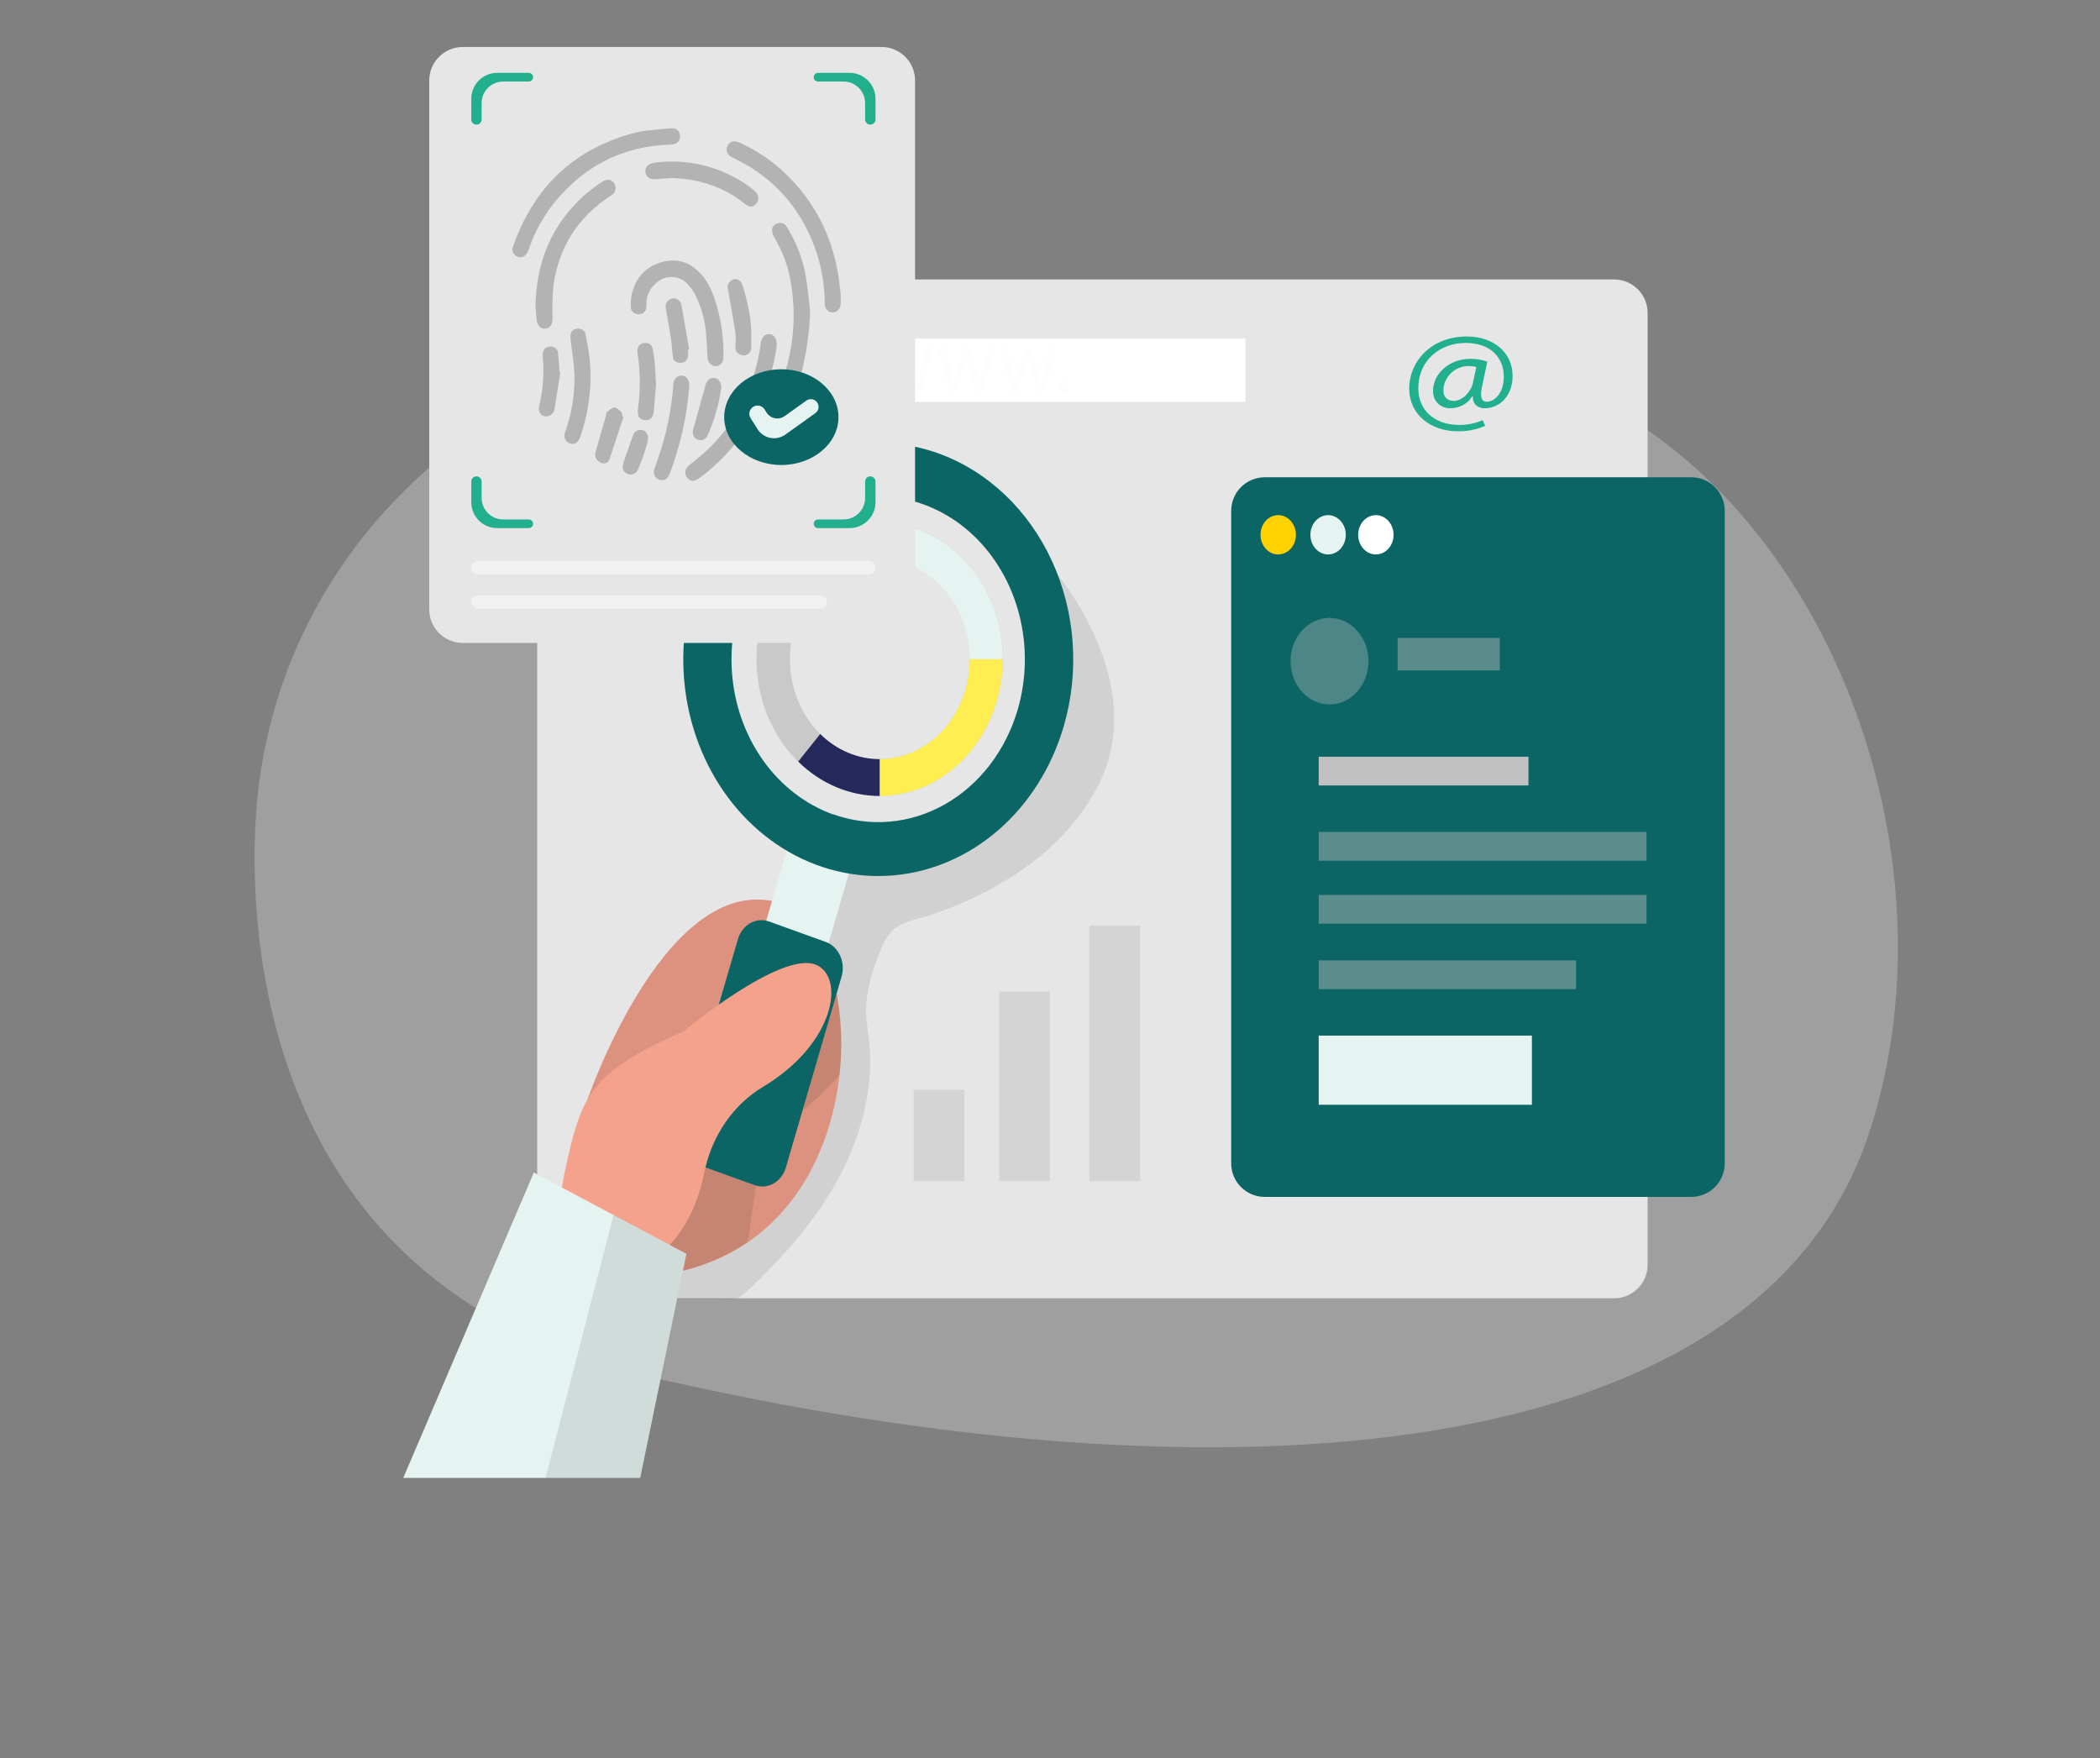 <svg width="627" height="525" viewBox="0 0 627 525" fill="none" xmlns="http://www.w3.org/2000/svg">
<rect x="0" y="0" width="627" height="525" fill="#808080" stroke="none"/>
<path opacity="0.3" d="M177.457 110.543C124.93 129.525 78.704 179.521 76.149 248.412C74.723 286.723 82.231 385.009 191.517 410.538C366.936 451.531 524.705 437.67 557.826 339.001C587.327 251.128 540.584 134.244 452.976 110.126C391.233 93.147 280.065 73.451 177.457 110.543Z" fill="#E6E6E6"/>
<path d="M481.93 83.439H170.395C164.873 83.439 160.395 87.916 160.395 93.439V377.658C160.395 383.181 164.872 387.658 170.395 387.658H481.93C487.453 387.658 491.93 383.181 491.93 377.658V93.439C491.93 87.916 487.453 83.439 481.93 83.439Z" fill="#E6E6E6"/>
<path d="M184.824 118.711C188.884 118.711 192.175 115.054 192.175 110.543C192.175 106.033 188.884 102.376 184.824 102.376C180.764 102.376 177.472 106.033 177.472 110.543C177.472 115.054 180.764 118.711 184.824 118.711Z" fill="#FFD200"/>
<path d="M205.531 118.711C209.591 118.711 212.882 115.054 212.882 110.543C212.882 106.033 209.591 102.376 205.531 102.376C201.47 102.376 198.179 106.033 198.179 110.543C198.179 115.054 201.47 118.711 205.531 118.711Z" fill="#E6F4F1"/>
<path d="M225.375 118.711C229.435 118.711 232.727 115.054 232.727 110.543C232.727 106.033 229.435 102.376 225.375 102.376C221.315 102.376 218.023 106.033 218.023 110.543C218.023 115.054 221.315 118.711 225.375 118.711Z" fill="#24285B"/>
<path d="M371.858 101.105H257.948V119.982H371.858V101.105Z" fill="white"/>
<path opacity="0.09" d="M312.089 167.018C312.089 167.018 344.521 201.846 327.937 234.463C327.404 235.508 326.855 236.501 326.275 237.493C318.438 250.867 306.195 260.236 293.358 266.749C288.305 269.306 283.099 271.47 277.777 273.227C273.544 274.638 268.168 275.143 265.237 279.218C264.167 280.825 263.292 282.581 262.635 284.442C260.595 289.167 259.246 294.222 258.637 299.418C258.261 304.311 259.547 309.118 259.766 314.029C260.424 329.022 255.424 343.842 247.822 356.276C243.113 363.796 237.689 370.732 231.645 376.964C228.667 380.098 225.61 383.268 222.397 386.123C220.061 388.178 218.839 387.987 215.986 387.865C207.819 387.865 199.652 387.865 191.486 387.865L220.171 304.068L244.922 250.084C244.922 250.084 289.188 248.185 303.013 228.211C316.839 208.237 312.089 167.018 312.089 167.018Z" fill="black"/>
<path d="M504.953 142.511H377.605C372.082 142.511 367.605 146.988 367.605 152.511V347.384C367.605 352.907 372.082 357.384 377.605 357.384H504.953C510.476 357.384 514.953 352.907 514.953 347.384V152.511C514.953 146.988 510.476 142.511 504.953 142.511Z" fill="#0C6565"/>
<path d="M175.341 328.517C175.341 328.517 197.583 263.371 229.999 268.926C262.415 274.481 264.97 383.337 184.542 381.335L175.341 328.517Z" fill="#F4A28C"/>
<path opacity="0.1" d="M250.675 320.785C248.621 339.732 240.204 359.323 223.275 370.921C215.306 376.246 206.39 379.58 197.145 380.69C192.947 381.239 188.72 381.455 184.495 381.335L175.325 328.517C175.325 328.517 197.583 263.371 229.999 268.926C239.404 270.545 246.348 280.942 249.421 294.803C251.219 303.313 251.644 312.111 250.675 320.785V320.785Z" fill="black"/>
<path opacity="0.1" d="M250.675 320.785C242.618 331.234 228.275 337.294 225.814 353.437C224.936 359.201 224.058 365.279 223.275 370.851C215.306 376.176 206.39 379.51 197.144 380.621L201.847 346.663L247.665 292.957C248.267 293.534 248.838 294.15 249.374 294.803C251.188 303.31 251.629 312.107 250.675 320.785V320.785Z" fill="black"/>
<path d="M256.26 251.169L237.665 244.473L225.219 287.129L243.814 293.825L256.26 251.169Z" fill="#E6F4F1"/>
<path d="M280.175 135.376C269.222 131.432 257.461 131.185 246.382 134.667C235.302 138.148 225.4 145.201 217.929 154.934C210.457 164.667 205.752 176.643 204.407 189.348C203.062 202.052 205.138 214.914 210.374 226.308C215.609 237.701 223.767 247.114 233.818 253.356C243.868 259.598 255.359 262.388 266.837 261.375C278.316 260.361 289.265 255.589 298.302 247.662C307.339 239.735 314.057 229.009 317.607 216.84C322.367 200.523 321.097 182.773 314.077 167.496C307.057 152.219 294.862 140.665 280.175 135.376ZM248.715 243.17C240.475 240.208 233.21 234.599 227.84 227.05C222.469 219.502 219.233 210.354 218.541 200.763C217.85 191.172 219.733 181.569 223.954 173.167C228.174 164.765 234.542 157.942 242.253 153.56C249.964 149.179 258.671 147.435 267.273 148.55C275.875 149.665 283.987 153.589 290.583 159.825C297.178 166.061 301.961 174.33 304.327 183.585C306.693 192.841 306.536 202.668 303.876 211.825C300.296 224.101 292.474 234.294 282.129 240.163C271.785 246.031 259.765 247.094 248.715 243.118V243.17Z" fill="#0C6565"/>
<path d="M246.517 281.238L229.638 275.159C225.751 273.759 221.579 276.125 220.319 280.444L203.687 337.446C202.427 341.764 204.556 346.4 208.443 347.799L225.323 353.878C229.21 355.278 233.382 352.912 234.642 348.594L251.274 291.591C252.534 287.273 250.404 282.637 246.517 281.238Z" fill="#0C6565"/>
<path d="M204.214 307.864C204.214 307.864 233.197 283.71 243.652 288.081C252.273 291.704 249.546 311.434 227.836 324.512C223.43 327.133 219.583 330.775 216.554 335.192C213.525 339.608 211.385 344.696 210.28 350.111C208.462 359.201 204.214 369.65 194.605 376.459C174.557 390.791 163.569 373.429 168.538 350.337C173.507 327.246 175.67 320.437 204.214 307.864Z" fill="#F4A28C"/>
<path d="M191.141 441.292L204.935 374.386L159.383 350.111L120.4 441.292H191.141Z" fill="#E6F4F1"/>
<path opacity="0.1" d="M191.141 441.292L204.935 374.386L183.194 362.788L162.895 441.292H191.141Z" fill="black"/>
<path opacity="0.43" d="M447.788 190.475H417.284V200.192H447.788V190.475Z" fill="#C1C1C1"/>
<path opacity="0.36" d="M396.954 210.344C403.377 210.344 408.585 204.559 408.585 197.423C408.585 190.287 403.377 184.502 396.954 184.502C390.53 184.502 385.323 190.287 385.323 197.423C385.323 204.559 390.53 210.344 396.954 210.344Z" fill="#C1C1C1"/>
<path d="M457.381 309.222H393.725V329.876H457.381V309.222Z" fill="#E6F4F1"/>
<path d="M456.362 225.948H393.725V234.533H456.362V225.948Z" fill="#C1C1C1"/>
<path opacity="0.44" d="M491.615 248.412H393.725V256.997H491.615V248.412Z" fill="#C1C1C1"/>
<path opacity="0.44" d="M491.615 267.219H393.725V275.804H491.615V267.219Z" fill="#C1C1C1"/>
<path opacity="0.44" d="M470.564 286.758H393.725V295.343H470.564V286.758Z" fill="#C1C1C1"/>
<path d="M381.639 165.555C384.557 165.555 386.922 162.928 386.922 159.686C386.922 156.445 384.557 153.818 381.639 153.818C378.722 153.818 376.357 156.445 376.357 159.686C376.357 162.928 378.722 165.555 381.639 165.555Z" fill="#FFD200"/>
<path d="M396.531 165.555C399.448 165.555 401.813 162.928 401.813 159.686C401.813 156.445 399.448 153.818 396.531 153.818C393.613 153.818 391.248 156.445 391.248 159.686C391.248 162.928 393.613 165.555 396.531 165.555Z" fill="#E6F4F1"/>
<path d="M410.795 165.555C413.712 165.555 416.077 162.928 416.077 159.686C416.077 156.445 413.712 153.818 410.795 153.818C407.877 153.818 405.512 156.445 405.512 159.686C405.512 162.928 407.877 165.555 410.795 165.555Z" fill="white"/>
<path d="M262.697 237.667C255.424 237.681 248.31 235.297 242.257 230.818C236.204 226.338 231.483 219.964 228.691 212.503C225.9 205.041 225.164 196.827 226.577 188.901C227.989 180.974 231.487 173.691 236.626 167.974C241.766 162.257 248.317 158.362 255.45 156.782C262.583 155.203 269.978 156.01 276.698 159.102C283.418 162.193 289.161 167.43 293.201 174.149C297.241 180.868 299.396 188.768 299.393 196.848C299.38 207.661 295.512 218.028 288.634 225.678C281.756 233.329 272.43 237.64 262.697 237.667V237.667ZM262.697 167.018C257.387 167.018 252.195 168.767 247.78 172.045C243.364 175.323 239.922 179.982 237.89 185.433C235.858 190.884 235.326 196.882 236.362 202.668C237.398 208.455 239.955 213.77 243.711 217.942C247.466 222.114 252.25 224.955 257.459 226.106C262.668 227.257 268.066 226.666 272.973 224.408C277.879 222.15 282.073 218.327 285.023 213.421C287.974 208.516 289.549 202.748 289.549 196.848C289.544 188.938 286.714 181.353 281.679 175.76C276.645 170.167 269.817 167.023 262.697 167.018V167.018Z" fill="#C9C9C9"/>
<path d="M262.697 237.667C253.714 237.672 245.042 234.017 238.323 227.393L244.891 219.173C249.797 224.015 256.134 226.686 262.697 226.679V237.667Z" fill="#24285B"/>
<path d="M299.393 196.848H289.502C289.493 188.94 286.662 181.358 281.628 175.765C276.594 170.173 269.769 167.027 262.65 167.018V156.012C272.394 156.026 281.735 160.333 288.623 167.989C295.511 175.645 299.384 186.024 299.393 196.848V196.848Z" fill="#E6F4F1"/>
<path d="M262.697 237.667V226.679C269.815 226.665 276.637 223.518 281.67 217.927C286.703 212.335 289.536 204.756 289.549 196.848H299.392C299.38 207.661 295.511 218.027 288.634 225.678C281.756 233.329 272.43 237.64 262.697 237.667Z" fill="#FFEE51"/>
<path opacity="0.08" d="M287.934 325.383H272.792V352.671H287.934V325.383Z" fill="black"/>
<path opacity="0.08" d="M313.469 296.075H298.327V352.688H313.469V296.075Z" fill="black"/>
<path opacity="0.08" d="M340.398 276.362H325.256V352.688H340.398V276.362Z" fill="black"/>
<g opacity="0.08">
<path opacity="0.08" d="M263.748 103.769L265.315 110.491C265.66 111.972 265.989 113.347 266.209 114.706C266.491 113.365 266.883 111.954 267.274 110.526L269.218 103.769H271.178L273.027 110.387C273.466 111.972 273.811 113.365 274.077 114.706C274.305 113.259 274.608 111.829 274.987 110.422L276.679 103.769H278.827L274.987 117.004H273.011L271.178 110.683C270.77 109.22 270.425 107.897 270.127 106.347C269.836 107.824 269.475 109.283 269.046 110.718L267.118 117.004H265.158L261.569 103.769H263.748Z" fill="black"/>
<path opacity="0.08" d="M282.15 103.769L283.717 110.491C284.062 111.972 284.376 113.347 284.595 114.706H284.674C284.94 113.365 285.332 111.954 285.724 110.526L287.668 103.769H289.486L291.336 110.387C291.774 111.972 292.119 113.365 292.401 114.706C292.636 113.261 292.94 111.831 293.311 110.422L295.019 103.769H297.151L293.311 117.004H291.351L289.533 110.683C289.11 109.259 288.754 107.812 288.467 106.347V106.347C288.183 107.826 287.822 109.285 287.385 110.718L285.473 117.004H283.498L279.908 103.769H282.15Z" fill="black"/>
<path opacity="0.08" d="M300.568 103.769L302.136 110.491C302.48 111.972 302.81 113.347 303.029 114.706C303.311 113.365 303.703 111.954 304.095 110.526L306.039 103.769H307.857L309.707 110.387C310.146 111.972 310.49 113.365 310.757 114.706H310.835C311.062 113.259 311.366 111.829 311.744 110.422L313.5 103.769H315.647L311.807 117.004H309.832L308.014 110.683C307.606 109.22 307.261 107.897 306.963 106.347C306.672 107.824 306.311 109.283 305.882 110.718L303.954 117.004H301.995L298.389 103.769H300.568Z" fill="black"/>
<path opacity="0.08" d="M316.337 115.576C316.316 115.348 316.338 115.118 316.402 114.9C316.466 114.682 316.57 114.482 316.709 114.311C316.847 114.141 317.015 114.005 317.204 113.912C317.392 113.819 317.596 113.771 317.803 113.771C318.009 113.771 318.213 113.819 318.402 113.912C318.59 114.005 318.759 114.141 318.897 114.311C319.035 114.482 319.14 114.682 319.204 114.9C319.268 115.118 319.29 115.348 319.268 115.576C319.29 115.804 319.268 116.035 319.204 116.252C319.14 116.47 319.035 116.671 318.897 116.841C318.759 117.011 318.59 117.147 318.402 117.24C318.213 117.334 318.009 117.382 317.803 117.382C317.596 117.382 317.392 117.334 317.204 117.24C317.015 117.147 316.847 117.011 316.709 116.841C316.57 116.671 316.466 116.47 316.402 116.252C316.338 116.035 316.316 115.804 316.337 115.576V115.576Z" fill="black"/>
</g>
<path d="M263.209 14.03H138.163C132.64 14.03 128.163 18.507 128.163 24.029V181.983C128.163 187.506 132.64 191.983 138.163 191.983H263.209C268.732 191.983 273.209 187.506 273.209 181.983V24.029C273.209 18.507 268.732 14.03 263.209 14.03Z" fill="#E6E6E6"/>
<path d="M241.807 92.331C241.869 92.886 241.892 93.445 241.862 94.003C241.032 109.598 236.956 122.46 228.328 134.226C227.16 135.823 226.058 136.257 224.791 135.62C224.131 135.199 223.685 134.585 223.54 133.901C223.395 133.217 223.562 132.512 224.008 131.927C225.275 130.024 226.708 128.233 227.843 126.229C235.623 112.739 238.697 98.593 236.019 83.689C235.22 79.283 233.614 75.007 231.259 71.011C230.86 70.388 230.617 69.703 230.543 68.998C230.44 68.483 230.57 67.954 230.909 67.515C231.247 67.076 231.769 66.758 232.372 66.625C233.76 66.32 234.576 67.068 235.083 68.019C237.732 72.372 239.551 77.046 240.471 81.87C241.171 85.835 241.527 89.8 241.807 92.331Z" fill="#B3B3B3"/>
<path d="M202.918 39.955C203.044 40.456 203.097 40.996 202.955 41.493C202.943 41.537 202.929 41.58 202.913 41.623C202.808 41.913 202.63 42.182 202.392 42.411C202.153 42.641 201.86 42.825 201.531 42.953C201.202 43.081 200.845 43.149 200.482 43.153C185.165 43.587 174.102 50.078 165.683 60.3C162.166 64.663 159.517 69.474 157.838 74.548C157.221 76.302 156.24 77.032 154.895 76.773C154.53 76.663 154.194 76.493 153.908 76.273C153.623 76.053 153.392 75.787 153.231 75.491C153.07 75.195 152.981 74.874 152.97 74.549C152.958 74.224 153.025 73.9 153.165 73.597C158.774 57.899 169.044 45.489 188.427 39.93C192.13 38.868 196.218 38.721 200.152 38.314C201.647 38.123 202.63 38.811 202.918 39.955Z" fill="#B3B3B3"/>
<path d="M251.006 87.669C251.006 88.703 251.006 89.645 251.006 90.578C251.006 92.175 249.981 93.274 248.603 93.283C247.226 93.292 246.256 92.194 246.245 90.569C246.233 85.311 245.366 80.08 243.667 75.019C239.843 63.938 233 54.704 221.287 48.324C220.394 47.844 219.435 47.447 218.543 46.976C217.889 46.664 217.389 46.168 217.133 45.576C216.876 44.983 216.88 44.334 217.143 43.744C217.749 42.239 219.05 41.796 220.769 42.571C225.958 44.94 230.601 48.067 234.477 51.805C243.193 60.162 248.03 69.996 250.08 80.864C250.499 83.154 250.708 85.462 251.006 87.669Z" fill="#B3B3B3"/>
<path d="M215.997 104.53C215.997 105.241 215.997 105.952 215.997 106.663C215.997 108.196 215.05 109.258 213.727 109.313C212.405 109.368 211.336 108.279 211.237 106.681C211.116 104.595 211.072 102.499 210.862 100.421C210.621 96.192 209.53 92.027 207.634 88.103C206.985 86.838 206.12 85.659 205.066 84.603C204.556 84.055 203.912 83.603 203.177 83.28C202.442 82.957 201.633 82.77 200.804 82.731C199.975 82.691 199.146 82.801 198.372 83.052C197.598 83.303 196.897 83.691 196.317 84.188C195.288 84.966 194.463 85.914 193.894 86.972C193.325 88.031 193.025 89.177 193.011 90.338C193.027 90.572 193.035 90.806 193.036 91.04C193.037 91.55 192.985 92.069 192.773 92.533C192.436 93.273 191.818 93.821 190.697 93.828C190.386 93.835 190.076 93.787 189.788 93.689C189.499 93.592 189.238 93.445 189.02 93.259C188.802 93.073 188.632 92.851 188.52 92.607C188.409 92.364 188.358 92.103 188.372 91.843C188.256 90.512 188.345 89.174 188.636 87.863C189.738 83.246 192.405 79.552 198.19 78.103C199.755 77.703 201.42 77.664 203.01 77.989C204.6 78.314 206.056 78.991 207.226 79.95C210.311 82.249 211.942 85.296 213.121 88.519C214.944 93.721 215.911 99.108 215.997 104.53Z" fill="#B3B3B3"/>
<path d="M231.898 103.45C229.694 118.067 223.215 131.76 209.242 142.444C207.523 143.755 206.466 143.884 205.419 142.961C204.838 142.375 204.553 141.623 204.625 140.864C204.697 140.105 205.12 139.399 205.804 138.898C207.843 137.208 209.97 135.583 211.821 133.755C220.251 125.444 224.802 115.61 226.796 104.899C226.961 103.976 227.05 103.136 227.193 102.258C227.457 100.652 228.416 99.71 229.705 99.765C230.994 99.821 232.03 100.984 231.898 103.45Z" fill="#B3B3B3"/>
<path d="M159.876 90.901C160.273 78.574 164.284 67.622 174.201 58.527C175.855 57.085 177.622 55.737 179.49 54.492C181.022 53.412 182.014 53.412 182.973 54.27C183.478 54.763 183.77 55.384 183.8 56.033C183.83 56.682 183.597 57.32 183.138 57.844C182.931 58.046 182.698 58.229 182.444 58.389C172.273 64.954 167.094 73.883 165.364 84.299C164.954 87.833 164.825 91.387 164.978 94.936C164.978 96.857 164.273 98.048 162.774 98.14C161.276 98.232 160.328 97.152 160.196 95.185C160.052 93.68 159.964 92.166 159.876 90.901Z" fill="#B3B3B3"/>
<path d="M201.885 53.214C201.215 53.151 200.541 53.134 199.87 53.184C198.654 53.274 197.566 53.349 196.471 53.458C194.168 53.698 193.033 53.135 192.736 51.528C192.438 49.921 193.518 48.823 195.667 48.546C201.232 47.836 206.921 48.328 212.196 49.977C217.125 51.491 221.6 53.889 225.309 57.004C225.792 57.418 226.137 57.925 226.319 58.474C226.497 59.014 226.462 59.613 226.217 60.125C225.967 60.647 225.558 61.11 225.022 61.464C224.119 62.045 223.149 61.464 222.367 60.854C217.961 57.206 212.375 54.721 206.3 53.707C204.807 53.433 203.279 53.343 201.885 53.214Z" fill="#B3B3B3"/>
<path d="M176.339 111.714C176.371 118.001 175.35 124.261 173.309 130.311C172.703 132.047 171.689 132.795 170.333 132.462C168.978 132.13 168.13 130.689 168.692 129.138C170.681 123.584 171.636 117.807 171.524 112.009C171.424 108.648 170.829 105.287 170.422 101.926C170.309 101.315 170.272 100.696 170.311 100.079C170.466 99.027 171.072 98.177 172.515 98.122C173.082 98.101 173.637 98.264 174.063 98.577C174.49 98.89 174.757 99.329 174.807 99.802C175.292 102.083 175.711 104.373 175.997 106.672C176.24 108.556 176.24 110.476 176.339 111.714Z" fill="#B3B3B3"/>
<path d="M205.76 115.694C205.076 124.433 203.129 133.072 199.964 141.419C199.369 142.998 198.422 143.589 197.066 143.312C195.711 143.035 194.862 141.557 195.347 140.126C196.085 137.855 196.945 135.611 197.628 133.33C199.437 127.341 200.57 121.223 201.011 115.057C201.011 114.973 201.011 114.881 201.011 114.789C201.165 113.191 202.179 112.12 203.501 112.148C204.824 112.176 205.837 113.348 205.793 115.029C205.793 115.25 205.771 115.472 205.76 115.694Z" fill="#B3B3B3"/>
<path d="M224.332 99.682C224.311 99.682 224.295 99.699 224.295 99.719C224.295 101.083 224.295 102.464 224.295 103.819C224.295 105.185 223.281 106.109 222.014 106.137C221.668 106.116 221.33 106.037 221.02 105.907C220.71 105.776 220.434 105.595 220.207 105.374C219.981 105.154 219.809 104.898 219.701 104.622C219.593 104.345 219.552 104.053 219.579 103.763C219.579 102.341 219.81 100.901 219.579 99.507C218.974 95.383 218.211 91.275 217.496 87.161C217.415 86.694 217.257 86.237 217.22 85.765V85.765C217.161 85.032 217.577 84.349 218.148 83.885C218.335 83.732 218.534 83.595 218.733 83.488C219.208 83.235 219.782 83.279 220.273 83.501C220.444 83.578 220.606 83.67 220.756 83.776C220.902 83.879 221.034 83.993 221.152 84.117C221.493 84.474 221.647 84.96 221.787 85.433C222.586 88.12 223.261 90.837 223.777 93.569C224.16 95.569 224.184 97.615 224.368 99.642C224.37 99.664 224.353 99.682 224.332 99.682V99.682Z" fill="#B3B3B3"/>
<path d="M195.865 114.927C195.678 117.245 195.446 120.08 195.193 122.924C195.156 123.278 195.075 123.627 194.951 123.967C194.852 124.41 194.564 124.808 194.139 125.085C193.715 125.362 193.185 125.5 192.648 125.472C192.104 125.455 191.588 125.27 191.197 124.953C190.806 124.636 190.57 124.209 190.532 123.755C190.405 123.094 190.405 122.421 190.532 121.76C191.239 116.319 191.18 110.827 190.356 105.398C190.28 104.917 190.309 104.429 190.444 103.957C190.521 103.515 190.787 103.112 191.192 102.821C191.597 102.531 192.114 102.374 192.648 102.378C193.196 102.376 193.725 102.545 194.133 102.852C194.54 103.16 194.797 103.583 194.851 104.04C195.158 105.483 195.371 106.937 195.491 108.399C195.656 110.403 195.722 112.406 195.865 114.927Z" fill="#B3B3B3"/>
<path d="M167.186 111.274C167.235 111.26 167.283 111.301 167.275 111.352C166.708 114.916 166.184 118.481 165.584 122.046C165.558 122.535 165.371 123.008 165.044 123.413C164.804 123.67 164.513 123.887 164.188 124.057C163.539 124.395 162.747 124.452 162.092 124.127V124.127C162.038 124.1 161.986 124.072 161.935 124.043C161.442 123.754 161.112 123.244 160.974 122.689C160.853 122.2 160.849 121.692 160.967 121.197C162.131 116.446 162.502 111.582 162.069 106.746C162.014 106.304 162.014 105.858 162.069 105.416C162.256 104.364 162.884 103.57 164.273 103.486C164.571 103.474 164.87 103.512 165.15 103.6C165.43 103.687 165.686 103.821 165.903 103.994C166.119 104.166 166.292 104.374 166.409 104.604C166.527 104.835 166.587 105.083 166.587 105.333C166.847 107.281 166.937 109.256 167.098 111.213C167.101 111.257 167.144 111.287 167.186 111.274V111.274Z" fill="#B3B3B3"/>
<path d="M205.588 104.388C205.499 104.4 205.436 104.48 205.442 104.569C205.485 105.181 205.481 105.794 205.43 106.404C205.253 107.392 204.691 108.251 203.369 108.316C203.076 108.357 202.775 108.345 202.487 108.281C202.2 108.217 201.931 108.103 201.7 107.946C201.469 107.789 201.28 107.592 201.146 107.37C201.012 107.147 200.936 106.903 200.923 106.654C200.647 104.946 200.647 103.2 200.394 101.483C199.975 98.701 199.462 95.936 198.977 93.164C198.9 92.727 198.774 92.295 198.752 91.852V91.852C198.637 91.252 198.79 90.637 199.182 90.126C199.575 89.614 200.179 89.243 200.879 89.082C202.069 88.953 203.215 89.765 203.479 91.178C204.284 95.507 204.992 99.854 205.731 104.192C205.747 104.286 205.682 104.375 205.588 104.388V104.388Z" fill="#B3B3B3"/>
<path d="M215.347 115.74C214.674 120.718 213.264 125.606 211.149 130.292C210.948 130.628 210.65 130.917 210.283 131.133V131.133C209.534 131.573 208.56 131.511 207.849 131.013C207.838 131.005 207.827 130.997 207.816 130.989C207.726 130.924 207.64 130.855 207.56 130.781C207.103 130.366 206.864 129.756 206.851 129.139C206.841 128.667 206.93 128.194 207.116 127.744C208.201 123.66 209.383 119.559 210.524 115.51C210.558 115.387 210.567 115.265 210.584 115.138V115.138C210.603 115.001 210.668 114.868 210.709 114.736C211.096 113.473 212.079 112.735 213.232 112.84C214.444 112.951 215.38 114.059 215.347 115.74Z" fill="#B3B3B3"/>
<path d="M185.92 124.331C186.051 124.375 186.123 124.517 186.08 124.648C184.729 128.798 183.408 132.947 181.992 137.079C181.95 137.292 181.856 137.496 181.714 137.676C181.572 137.856 181.386 138.009 181.169 138.125C180.951 138.241 180.707 138.317 180.452 138.349V138.349C179.944 138.411 179.438 138.231 179.008 137.954C178.785 137.81 178.582 137.647 178.402 137.467C177.904 136.972 177.636 136.27 177.69 135.57C177.717 135.227 177.799 134.886 177.937 134.558C178.918 131.022 179.953 127.494 180.967 123.967C181.055 123.662 180.967 123.256 181.243 123.044C181.915 122.508 182.697 121.668 183.446 121.677C184.196 121.686 184.956 122.536 185.573 123.127C185.795 123.336 185.738 123.757 185.757 124.125C185.762 124.221 185.829 124.3 185.92 124.331V124.331Z" fill="#B3B3B3"/>
<path d="M193.263 129.648C193.72 130.571 193.46 131.654 193.171 132.642C192.898 133.577 192.586 134.616 192.229 135.648C191.765 136.99 191.316 138.193 190.795 139.425C190.573 139.949 190.432 140.531 190.047 140.951C189.907 141.105 189.737 141.24 189.543 141.351C189.075 141.62 188.502 141.727 187.942 141.65C187.36 141.556 186.839 141.288 186.475 140.895C186.309 140.716 186.182 140.516 186.095 140.304C185.894 139.808 185.915 139.244 185.999 138.715C186.027 138.54 186.069 138.367 186.124 138.196C187.043 135.506 187.979 132.819 188.934 130.135C189.309 129.092 189.97 128.289 191.491 128.362C192.237 128.422 192.887 128.889 193.263 129.648Z" fill="#B3B3B3"/>
<path d="M261.397 149.96C261.397 154.229 257.937 157.689 253.668 157.689H244.243C243.529 157.689 242.951 157.11 242.951 156.396V156.396C242.951 155.682 243.529 155.103 244.243 155.103H251.864C255.419 155.103 258.3 152.222 258.3 148.668V143.78C258.3 142.925 258.994 142.232 259.849 142.232V142.232C260.704 142.232 261.397 142.925 261.397 143.78V149.96Z" fill="#21AF8D"/>
<path d="M140.714 149.96C140.714 154.229 144.174 157.689 148.442 157.689H157.867C158.581 157.689 159.16 157.11 159.16 156.396V156.396C159.16 155.682 158.581 155.103 157.867 155.103H150.235C146.681 155.103 143.799 152.222 143.799 148.668V143.774C143.799 142.922 143.108 142.232 142.256 142.232V142.232C141.404 142.232 140.714 142.922 140.714 143.774V149.96Z" fill="#21AF8D"/>
<path d="M261.397 29.487C261.397 25.218 257.937 21.758 253.668 21.758H244.243C243.529 21.758 242.951 22.337 242.951 23.051V23.051C242.951 23.765 243.529 24.343 244.243 24.343H251.864C255.419 24.343 258.3 27.225 258.3 30.779V35.667C258.3 36.522 258.994 37.215 259.849 37.215V37.215C260.704 37.215 261.397 36.522 261.397 35.667V29.487Z" fill="#21AF8D"/>
<path d="M140.714 29.487C140.714 25.218 144.174 21.758 148.442 21.758H157.867C158.581 21.758 159.16 22.337 159.16 23.051V23.051C159.16 23.765 158.581 24.343 157.867 24.343H150.235C146.681 24.343 143.799 27.225 143.799 30.779V35.673C143.799 36.525 143.108 37.215 142.256 37.215V37.215C141.404 37.215 140.714 36.525 140.714 35.673V29.487Z" fill="#21AF8D"/>
<path opacity="0.46" d="M259.384 167.467H142.727C141.615 167.467 140.714 168.369 140.714 169.48C140.714 170.592 141.615 171.493 142.727 171.493H259.384C260.495 171.493 261.397 170.592 261.397 169.48C261.397 168.369 260.495 167.467 259.384 167.467Z" fill="white"/>
<path opacity="0.46" d="M244.882 177.745H142.727C141.615 177.745 140.714 178.646 140.714 179.758C140.714 180.869 141.615 181.771 142.727 181.771H244.882C245.994 181.771 246.895 180.869 246.895 179.758C246.895 178.646 245.994 177.745 244.882 177.745Z" fill="white"/>
<path d="M233.286 138.843C242.707 138.843 250.344 132.443 250.344 124.549C250.344 116.654 242.707 110.255 233.286 110.255C223.866 110.255 216.229 116.654 216.229 124.549C216.229 132.443 223.866 138.843 233.286 138.843Z" fill="#0C6565"/>
<path d="M234.474 129.768C231.759 131.707 227.972 130.967 226.187 128.148L224.113 124.872C223.309 123.602 223.82 121.914 225.194 121.304V121.304C226.31 120.807 227.622 121.205 228.275 122.238L228.882 123.196C230.041 125.029 232.502 125.511 234.267 124.251L240.76 119.615C241.67 118.965 242.915 119.063 243.713 119.846V119.846C244.735 120.85 244.604 122.533 243.438 123.365L234.474 129.768Z" fill="#E6F4F1"/>
<path d="M443.433 127.147C440.846 128.29 437.966 128.847 435.061 128.766C427.363 128.766 420.76 123.887 420.76 116.089C420.76 107.711 427.495 100.472 437.927 100.472C446.114 100.472 451.621 105.431 451.621 112.225C451.621 118.324 447.659 121.903 443.248 121.903C441.36 121.903 439.617 120.763 439.762 118.324H439.564C438.96 119.393 438.022 120.295 436.855 120.927C435.688 121.56 434.339 121.898 432.962 121.903C430.228 121.903 427.864 119.988 427.864 116.773C427.861 115.507 428.148 114.252 428.708 113.081C429.268 111.91 430.091 110.846 431.129 109.951C432.168 109.056 433.401 108.347 434.758 107.864C436.115 107.382 437.569 107.136 439.036 107.141C440.764 107.117 442.478 107.409 444.067 107.996L442.496 115.405C441.796 118.495 442.351 119.965 443.909 119.965C446.312 119.965 448.993 117.241 448.993 112.521C448.993 106.628 444.899 102.398 437.597 102.398C429.924 102.398 423.467 107.642 423.467 115.896C423.467 122.735 428.604 126.874 435.576 126.874C438.046 126.922 440.489 126.432 442.681 125.449L443.433 127.147ZM440.792 109.58C440.03 109.384 439.237 109.288 438.442 109.295C434.295 109.295 430.954 112.715 430.954 116.614C430.954 118.403 431.984 119.703 434.058 119.703C436.791 119.703 439.34 116.694 439.802 114.174L440.792 109.58Z" fill="#21AF8D"/>
</svg>
